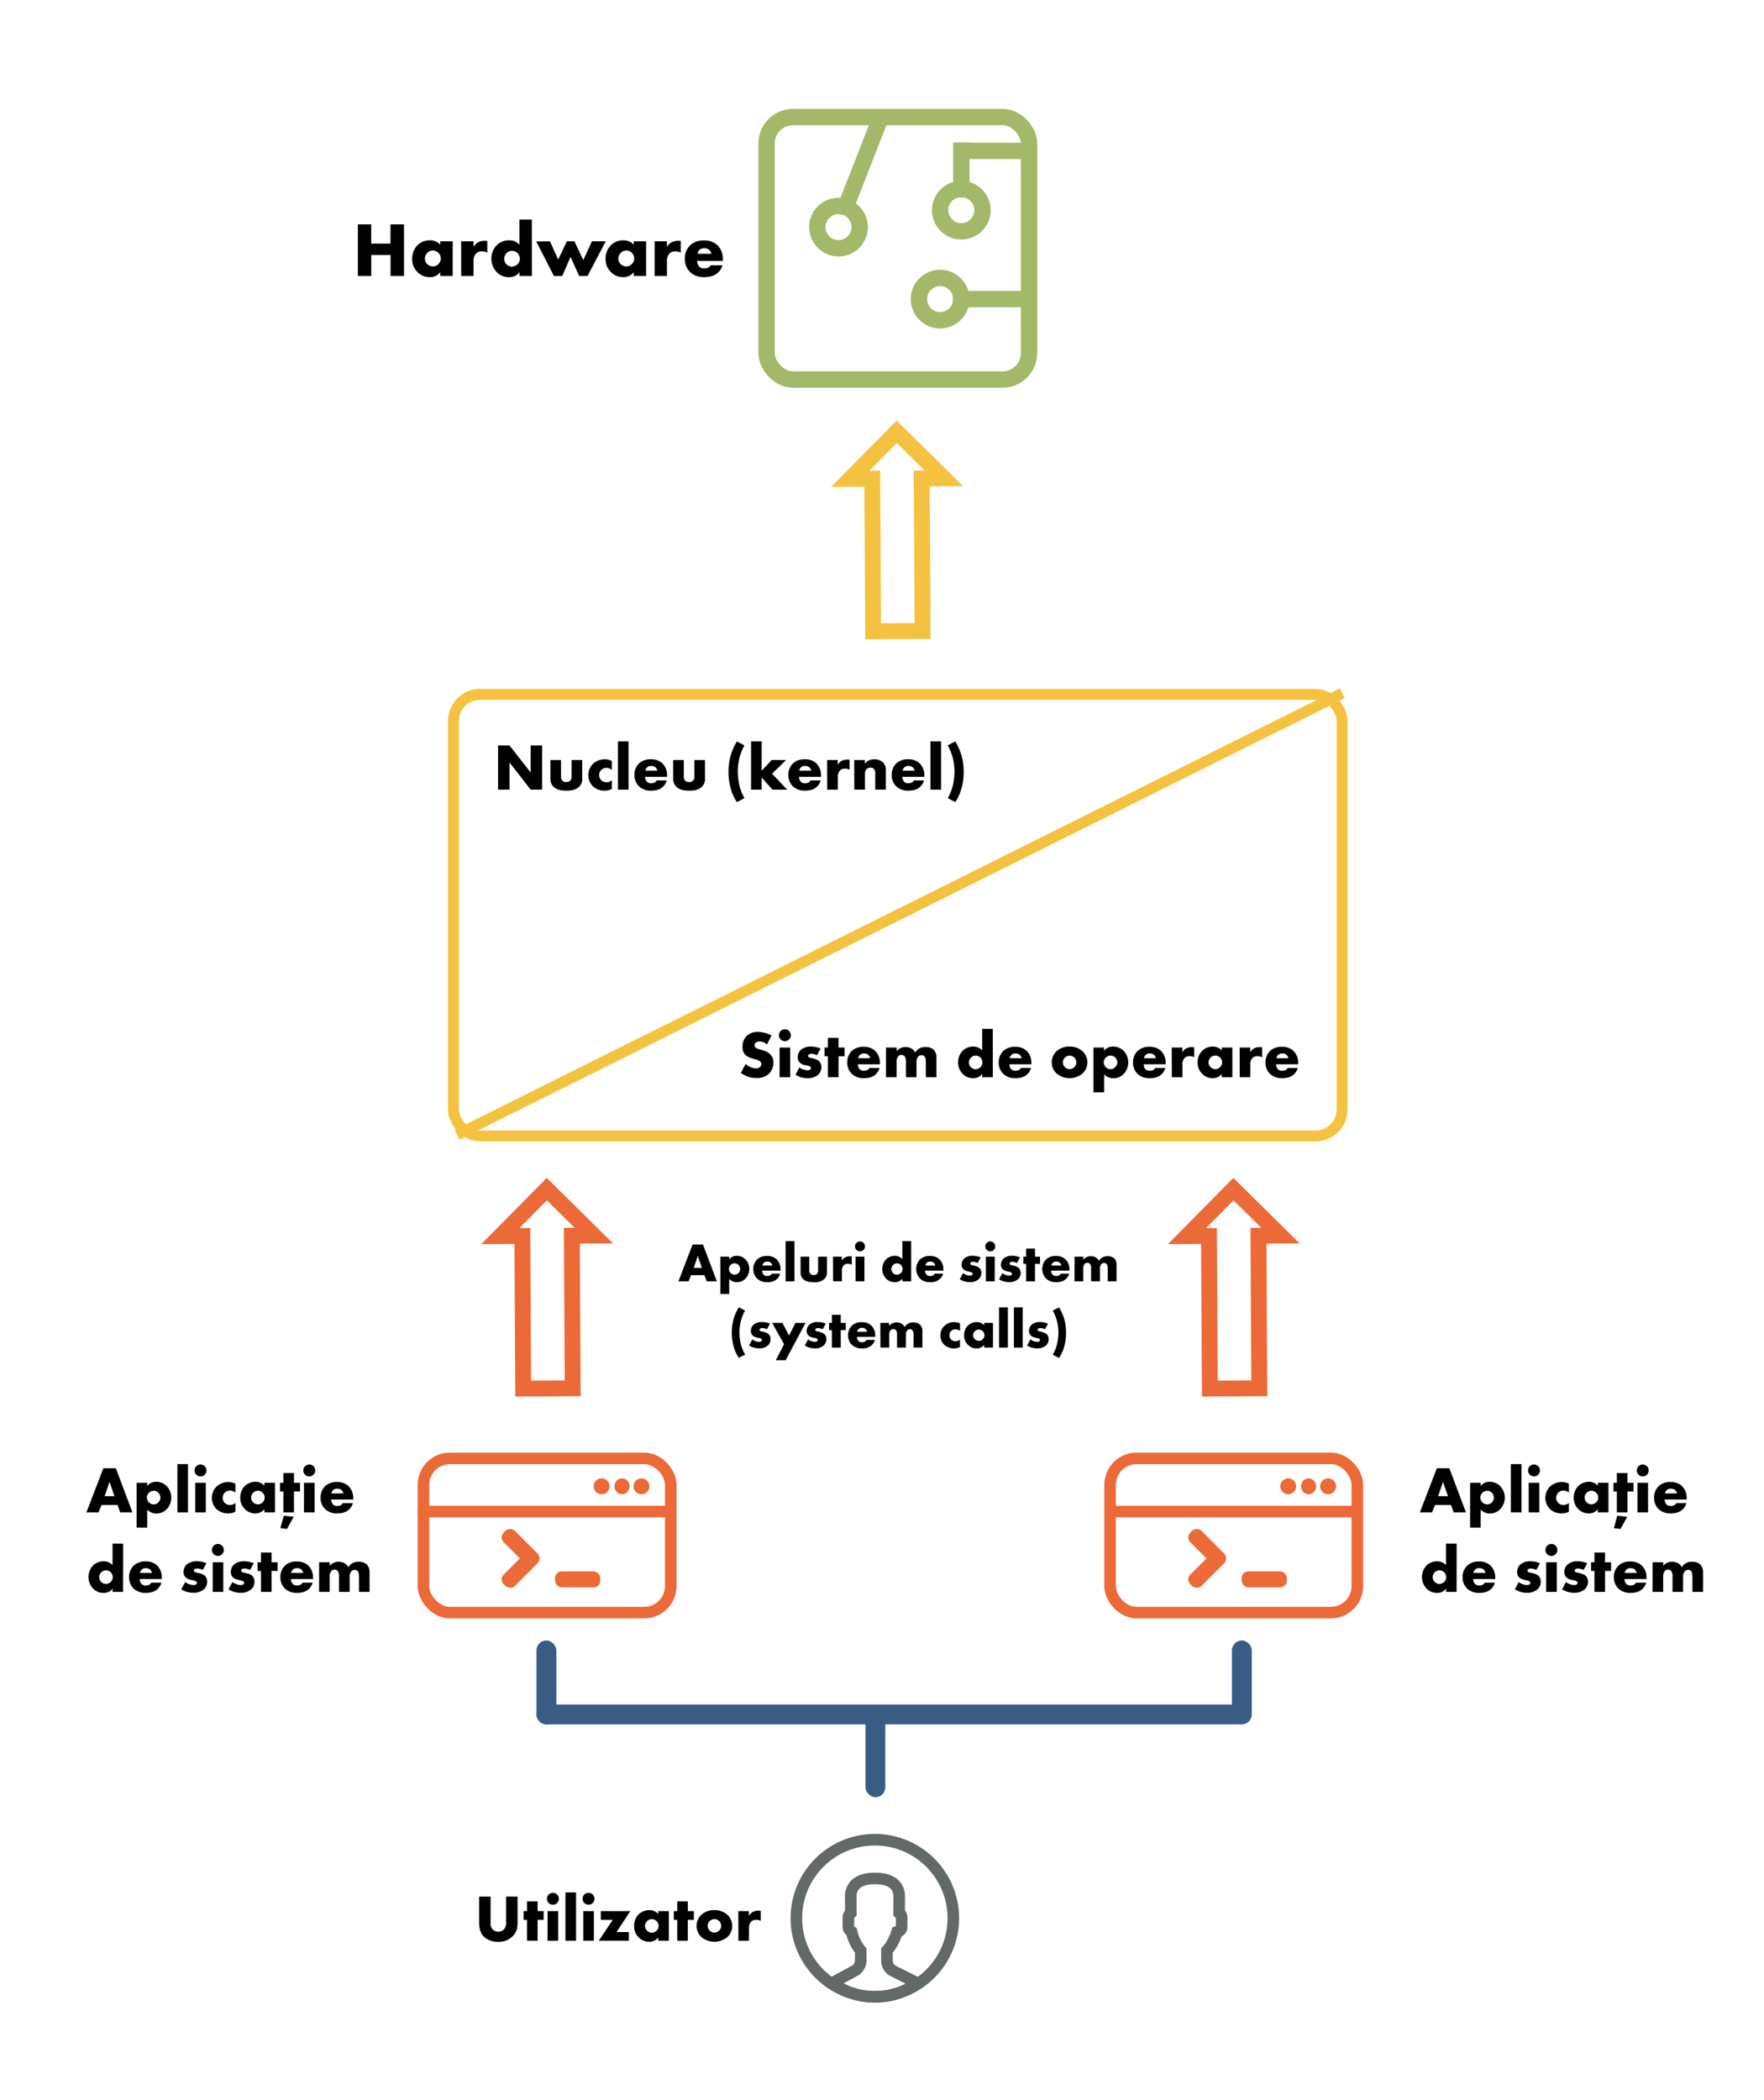 <svg id="Layer_1" data-name="Layer 1" xmlns="http://www.w3.org/2000/svg" viewBox="0 0 799 951"><title>Capitolul0</title><path d="M415.05,898.46c-.44.31-.89.62-1.34.91l-.62.41c-.59.36-1.19.71-1.81,1-.13.08-.27.14-.4.21a32.9,32.9,0,0,1-4.37,1.85l-.16,0c-.78.26-1.57.49-2.38.69h0c-.81.2-1.64.37-2.46.51h-.07c-.77.13-1.56.22-2.34.29l-.42,0q-1.17.09-2.34.09c-.79,0-1.59,0-2.37-.09l-.41,0c-.79-.07-1.58-.16-2.36-.29l-.11,0a31.11,31.11,0,0,1-4.86-1.21l-.15,0c-.79-.27-1.57-.56-2.33-.89h0c-.72-.31-1.43-.66-2.13-1l-.27-.14c-.64-.34-1.27-.71-1.88-1.1-.19-.11-.37-.23-.55-.35-.56-.37-1.13-.75-1.67-1.16l-.17-.13.12-.07,9.89-5.39a5.3,5.3,0,0,0,2.76-4.65v-4.5l-.29-.35a20.81,20.81,0,0,1-3.75-7.78l-.12-.49-.42-.28a2.08,2.08,0,0,1-1-1.74v-4.43a2,2,0,0,1,.69-1.53l.41-.37v-7.13a7.58,7.58,0,0,1,1.75-5.46c1.81-2.06,4.91-3.1,9.21-3.1s7.37,1,9.19,3.08a7.68,7.68,0,0,1,1.76,5.48v7.13l.41.37a2.06,2.06,0,0,1,.7,1.53v4.43a2.08,2.08,0,0,1-1.48,2l-.62.2-.2.61a23.31,23.31,0,0,1-3.12,6.3c-.33.46-.65.87-.92,1.18l-.31.36V888a5.26,5.26,0,0,0,2.92,4.73l10.59,5.3.2.1Z" style="fill:none;stroke:#636868;stroke-miterlimit:10;stroke-width:5.236px"/><rect x="191.81" y="660.53" width="112" height="69.85" rx="12" ry="12" style="fill:none;stroke:#eb6a38;stroke-miterlimit:10;stroke-width:5.236px"/><line x1="194.22" y1="684.62" x2="301.4" y2="684.62" style="fill:none;stroke:#eb6a38;stroke-miterlimit:10;stroke-width:5.236px"/><circle cx="272.5" cy="673.18" r="3.61" style="fill:#eb6a38"/><ellipse cx="281.73" cy="673.18" rx="3.42" ry="3.61" style="fill:#eb6a38"/><circle cx="290.56" cy="673.18" r="3.61" style="fill:#eb6a38"/><rect x="232.15" y="690.78" width="7.23" height="20.47" rx="3" ry="3" transform="translate(-426.64 372.03) rotate(-45)" style="fill:#eb6a38"/><rect x="225.53" y="707.04" width="20.47" height="7.23" rx="3" ry="3" transform="translate(-433.45 374.86) rotate(-45)" style="fill:#eb6a38"/><rect x="251.42" y="711.71" width="20.47" height="7.23" rx="3" ry="3" style="fill:#eb6a38"/><circle cx="396.26" cy="868.79" r="35.55" style="fill:none;stroke:#636868;stroke-miterlimit:10;stroke-width:5.236px"/><rect x="392" y="776" width="9" height="38" rx="4.5" ry="4.5" style="fill:#3a5c84"/><rect x="243" y="743" width="9" height="38" rx="4.5" ry="4.5" style="fill:#3a5c84"/><rect x="558" y="743" width="9" height="38" rx="4.5" ry="4.5" style="fill:#3a5c84"/><rect x="400" y="615" width="9" height="323" rx="4.5" ry="4.5" transform="translate(1181 372) rotate(90)" style="fill:#3a5c84"/><rect x="205.4" y="314.5" width="402.5" height="200" rx="12" ry="12" style="fill:none;stroke:#f4c240;stroke-miterlimit:10;stroke-width:4.925px"/><path d="M225.61,357.65v-20h5.19l9.57,12.24V337.64h5.19v20h-5.19l-9.57-12.24v12.24Z"/><path d="M254.11,344.24v7.5a2.57,2.57,0,0,0,.72,1.95,2.48,2.48,0,0,0,1.68.51,2.24,2.24,0,0,0,1.71-.57,2.49,2.49,0,0,0,.69-1.89v-7.5h4.8v8.37a4.6,4.6,0,0,1-1.29,3.6c-1.65,1.71-4,1.89-5.79,1.89-2,0-4.47-.21-6.06-1.92a4.82,4.82,0,0,1-1.26-3.57v-8.37Z"/><path d="M277.15,357.35a7.12,7.12,0,0,1-3.33.75,7.41,7.41,0,0,1-5.28-2,7,7,0,0,1-2.07-5,7.3,7.3,0,0,1,2.16-5.19,7.73,7.73,0,0,1,5.4-2,6.88,6.88,0,0,1,3.12.75v4a4.28,4.28,0,0,0-2.49-.87,3.15,3.15,0,0,0-2.34.93,3.26,3.26,0,0,0-.93,2.31,3.44,3.44,0,0,0,.84,2.25,3.26,3.26,0,0,0,2.46,1,3.63,3.63,0,0,0,2.46-.9Z"/><path d="M284.68,335.78v21.87h-4.8V335.78Z"/><path d="M302.17,351.83h-10a3.39,3.39,0,0,0,.84,2.25,2.7,2.7,0,0,0,2,.66,3.79,3.79,0,0,0,1.56-.36,2.23,2.23,0,0,0,.84-.9H302a6,6,0,0,1-1.62,2.76c-1,1-2.55,1.86-5.46,1.86a7.61,7.61,0,0,1-5.55-2,7,7,0,0,1-2-5.07,7.16,7.16,0,0,1,2-5.19,7.55,7.55,0,0,1,5.49-1.95,7.35,7.35,0,0,1,5.16,1.83,7.51,7.51,0,0,1,2.13,5.64Zm-4.41-2.76a3.22,3.22,0,0,0-.78-1.44,2.8,2.8,0,0,0-2-.72,2.58,2.58,0,0,0-1.95.72,2.74,2.74,0,0,0-.72,1.44Z"/><path d="M309.73,344.24v7.5a2.57,2.57,0,0,0,.72,1.95,2.48,2.48,0,0,0,1.68.51,2.24,2.24,0,0,0,1.71-.57,2.49,2.49,0,0,0,.69-1.89v-7.5h4.8v8.37a4.6,4.6,0,0,1-1.29,3.6c-1.65,1.71-4,1.89-5.79,1.89-2,0-4.47-.21-6.06-1.92a4.82,4.82,0,0,1-1.26-3.57v-8.37Z"/><path d="M333.79,363.29a19.8,19.8,0,0,1-2.94-6.72,25,25,0,0,1-.87-7,26.33,26.33,0,0,1,1.11-7.86,27.31,27.31,0,0,1,2.7-5.91l3.39,1.8A25.47,25.47,0,0,0,335,343a27.82,27.82,0,0,0-.84,6.39,31.72,31.72,0,0,0,.72,6.21,20.88,20.88,0,0,0,2.34,5.88Z"/><path d="M345,335.78v13.29l4.53-4.83h6.51l-6.33,6.18,6.84,7.23h-6.66L345,352.16v5.49h-4.8V335.78Z"/><path d="M371.89,351.83h-10a3.39,3.39,0,0,0,.84,2.25,2.7,2.7,0,0,0,2,.66,3.79,3.79,0,0,0,1.56-.36,2.23,2.23,0,0,0,.84-.9h4.59a6,6,0,0,1-1.62,2.76c-1,1-2.55,1.86-5.46,1.86a7.61,7.61,0,0,1-5.55-2,7,7,0,0,1-2-5.07,7.16,7.16,0,0,1,2-5.19,7.55,7.55,0,0,1,5.49-1.95,7.35,7.35,0,0,1,5.16,1.83,7.51,7.51,0,0,1,2.13,5.64Zm-4.41-2.76a3.22,3.22,0,0,0-.78-1.44,2.8,2.8,0,0,0-2-.72,2.58,2.58,0,0,0-2,.72,2.74,2.74,0,0,0-.72,1.44Z"/><path d="M374.65,344.24h4.8v2.19a4.33,4.33,0,0,1,1.89-1.86,5.24,5.24,0,0,1,2.49-.54l1,.06v4.53a4.23,4.23,0,0,0-2.07-.48,3.14,3.14,0,0,0-2.19.72,4,4,0,0,0-1.08,3.06v5.73h-4.8Z"/><path d="M386.92,344.24h4.8v1.68a5.06,5.06,0,0,1,4.26-2,5.42,5.42,0,0,1,4,1.44,4.62,4.62,0,0,1,1.26,3.75v8.52h-4.8v-6.78a3.85,3.85,0,0,0-.6-2.61,2,2,0,0,0-1.53-.57,2.63,2.63,0,0,0-1.77.63,3.08,3.08,0,0,0-.78,2.13v7.2h-4.8Z"/><path d="M418.69,351.83h-10a3.39,3.39,0,0,0,.84,2.25,2.7,2.7,0,0,0,2,.66,3.79,3.79,0,0,0,1.56-.36,2.23,2.23,0,0,0,.84-.9h4.59a6,6,0,0,1-1.62,2.76c-1,1-2.55,1.86-5.46,1.86a7.61,7.61,0,0,1-5.55-2,7,7,0,0,1-2-5.07,7.16,7.16,0,0,1,2-5.19,7.55,7.55,0,0,1,5.49-1.95,7.35,7.35,0,0,1,5.16,1.83,7.51,7.51,0,0,1,2.13,5.64Zm-4.41-2.76a3.22,3.22,0,0,0-.78-1.44,2.8,2.8,0,0,0-2-.72,2.58,2.58,0,0,0-1.95.72,2.74,2.74,0,0,0-.72,1.44Z"/><path d="M426.25,335.78v21.87h-4.8V335.78Z"/><path d="M429.28,361.49a20.88,20.88,0,0,0,2.34-5.88,31.72,31.72,0,0,0,.72-6.21,27.82,27.82,0,0,0-.84-6.39,25.47,25.47,0,0,0-2.22-5.43l3.39-1.8a27.31,27.31,0,0,1,2.7,5.91,27,27,0,0,1,1.11,7.89,24.9,24.9,0,0,1-.87,7,19.8,19.8,0,0,1-2.94,6.72Z"/><polygon points="417.89 285.79 417.5 216.68 427.47 216.62 406.18 195.57 385.13 216.86 395.09 216.8 395.48 285.92 417.89 285.79" style="fill:none;stroke:#f4c240;stroke-miterlimit:10;stroke-width:7.185px"/><polygon points="259.4 628.79 259.02 559.68 268.98 559.62 247.69 538.57 226.64 559.86 236.6 559.8 236.99 628.92 259.4 628.79" style="fill:none;stroke:#eb6a38;stroke-miterlimit:10;stroke-width:7.185px"/><path d="M168.12,110.32h8.75v-8.71H183V125h-6.09V115.5h-8.75V125h-6.06V101.61h6.06Z"/><path d="M199.44,109.31h5.61V125h-5.61v-1.71a5.84,5.84,0,0,1-4.86,2.24,7.49,7.49,0,0,1-5.64-2.49,7.9,7.9,0,0,1-2.24-5.74,8.64,8.64,0,0,1,2.42-6.26,8,8,0,0,1,5.63-2.21,6.2,6.2,0,0,1,4.69,2Zm-5.88,5.25a3.51,3.51,0,0,0,0,5.11,3.91,3.91,0,0,0,2.52,1,3.6,3.6,0,0,0,2.52-1.09,3.4,3.4,0,0,0,1.05-2.52,3.45,3.45,0,0,0-1.09-2.55,3.54,3.54,0,0,0-5,0Z"/><path d="M208.89,109.31h5.6v2.55a5.06,5.06,0,0,1,2.21-2.17,6.15,6.15,0,0,1,2.9-.63c.14,0,.39,0,1.12.07v5.29a4.93,4.93,0,0,0-2.41-.56,3.66,3.66,0,0,0-2.56.84,4.72,4.72,0,0,0-1.26,3.57V125h-5.6Z"/><path d="M240.92,125h-5.6v-1.71a5.75,5.75,0,0,1-4.73,2.24,7.5,7.5,0,0,1-5.49-2.17,8.89,8.89,0,0,1,0-12.43,8,8,0,0,1,5.53-2.1,6.22,6.22,0,0,1,4.66,2V99.44h5.6Zm-6.62-5.18a3.71,3.71,0,0,0,1.19-2.66,4.12,4.12,0,0,0-1.05-2.52,3.59,3.59,0,0,0-5,0,3.84,3.84,0,0,0-1.08,2.66,3.57,3.57,0,0,0,1.08,2.45,3.48,3.48,0,0,0,2.49,1A3.78,3.78,0,0,0,234.3,119.77Z"/><path d="M249.11,109.31l3.71,8.26,3.95-8.26h3.43l4,8.5,3.92-8.5h6.23L266.12,125h-3.78l-3.92-8.61L254.67,125h-3.78l-8-15.64Z"/><path d="M287.05,109.31h5.6V125h-5.6v-1.71a5.87,5.87,0,0,1-4.87,2.24,7.47,7.47,0,0,1-5.63-2.49,7.86,7.86,0,0,1-2.24-5.74,8.64,8.64,0,0,1,2.41-6.26,8.07,8.07,0,0,1,5.64-2.21,6.22,6.22,0,0,1,4.69,2Zm-5.88,5.25a3.52,3.52,0,0,0,0,5.11,4,4,0,0,0,2.52,1,3.6,3.6,0,0,0,2.52-1.09,3.4,3.4,0,0,0,1.05-2.52,3.47,3.47,0,0,0-1.08-2.55,3.54,3.54,0,0,0-5,0Z"/><path d="M296.5,109.31h5.6v2.55a5,5,0,0,1,2.2-2.17,6.19,6.19,0,0,1,2.91-.63c.14,0,.38,0,1.12.07v5.29a5,5,0,0,0-2.42-.56,3.63,3.63,0,0,0-2.55.84,4.72,4.72,0,0,0-1.26,3.57V125h-5.6Z"/><path d="M327.41,118.16H315.75a4,4,0,0,0,1,2.63,3.15,3.15,0,0,0,2.31.77,4.51,4.51,0,0,0,1.82-.42,2.64,2.64,0,0,0,1-1h5.36a7.09,7.09,0,0,1-1.9,3.22c-1.15,1.12-3,2.17-6.37,2.17a8.88,8.88,0,0,1-6.47-2.38,8.19,8.19,0,0,1-2.31-5.92,8.36,8.36,0,0,1,2.34-6.05,8.83,8.83,0,0,1,6.41-2.28,8.58,8.58,0,0,1,6,2.14,8.79,8.79,0,0,1,2.49,6.58Zm-5.15-3.22a3.78,3.78,0,0,0-.91-1.68,3.29,3.29,0,0,0-2.31-.84,3,3,0,0,0-2.28.84,3.27,3.27,0,0,0-.84,1.68Z"/><rect x="347.21" y="53.01" width="118.89" height="118.89" rx="12" ry="12" style="fill:none;stroke:#a2b969;stroke-miterlimit:10;stroke-width:7.411px"/><line x1="398.98" y1="53.01" x2="381.73" y2="97.12" style="fill:none;stroke:#a2b969;stroke-miterlimit:10;stroke-width:7.411px"/><circle cx="379.81" cy="102.87" r="9.59" style="fill:none;stroke:#a2b969;stroke-miterlimit:10;stroke-width:7.411px"/><circle cx="435.42" cy="95.2" r="9.59" style="fill:none;stroke:#a2b969;stroke-miterlimit:10;stroke-width:7.411px"/><circle cx="425.83" cy="135.47" r="9.59" style="fill:none;stroke:#a2b969;stroke-miterlimit:10;stroke-width:7.411px"/><line x1="466.1" y1="135.47" x2="431.58" y2="135.47" style="fill:none;stroke:#a2b969;stroke-miterlimit:10;stroke-width:7.411px"/><line x1="464.18" y1="68.35" x2="435.42" y2="68.35" style="fill:none;stroke:#a2b969;stroke-miterlimit:10;stroke-width:7.411px"/><line x1="435.42" y1="89.45" x2="435.42" y2="64.52" style="fill:none;stroke:#a2b969;stroke-miterlimit:10;stroke-width:7.411px"/><line x1="207" y1="514" x2="608" y2="314" style="fill:none;stroke:#f4c240;stroke-miterlimit:10;stroke-width:4.925px"/><path d="M319.08,577.54H313l-1.12,2.8h-4.58l6.4-16.67h4.72l6.28,16.67H320.1Zm-1.15-3.3-1.88-5.39-1.82,5.39Z"/><path d="M330.28,586.07h-4v-16.9h4v1.22a4.18,4.18,0,0,1,3.42-1.6,5.56,5.56,0,0,1,4,1.63,6.35,6.35,0,0,1-.1,8.75,5.39,5.39,0,0,1-3.83,1.55,4.75,4.75,0,0,1-3.47-1.45Zm.65-13.13a2.73,2.73,0,0,0-.77,1.85,2.69,2.69,0,0,0,.77,1.78,2.56,2.56,0,0,0,1.8.75,2.42,2.42,0,0,0,1.77-.75,2.64,2.64,0,0,0,.78-1.78,2.74,2.74,0,0,0-.78-1.85,2.42,2.42,0,0,0-1.77-.75A2.56,2.56,0,0,0,330.93,572.94Z"/><path d="M353.53,575.49h-8.32a2.82,2.82,0,0,0,.7,1.88,2.24,2.24,0,0,0,1.64.55,3.21,3.21,0,0,0,1.3-.3,1.83,1.83,0,0,0,.7-.75h3.83a5.14,5.14,0,0,1-1.35,2.3,6.09,6.09,0,0,1-4.55,1.55,6.33,6.33,0,0,1-4.62-1.7,5.85,5.85,0,0,1-1.65-4.23,6,6,0,0,1,1.67-4.32,6.31,6.31,0,0,1,4.58-1.62,6.1,6.1,0,0,1,4.29,1.52,6.24,6.24,0,0,1,1.78,4.7Zm-3.68-2.3a2.71,2.71,0,0,0-.65-1.2,2.33,2.33,0,0,0-1.65-.6,2.17,2.17,0,0,0-1.62.6,2.36,2.36,0,0,0-.6,1.2Z"/><path d="M359.83,562.12v18.22h-4V562.12Z"/><path d="M366.55,569.17v6.25a2.15,2.15,0,0,0,.6,1.62,2.08,2.08,0,0,0,1.4.43A1.87,1.87,0,0,0,370,577a2.06,2.06,0,0,0,.57-1.57v-6.25h4v7a3.82,3.82,0,0,1-1.07,3,6.38,6.38,0,0,1-4.83,1.58c-1.67,0-3.72-.18-5-1.6a4,4,0,0,1-1.05-3v-7Z"/><path d="M377.31,569.17h4V571a3.67,3.67,0,0,1,1.58-1.55A4.4,4.4,0,0,1,385,569l.8,0v3.78a3.52,3.52,0,0,0-1.72-.4,2.61,2.61,0,0,0-1.83.6,3.37,3.37,0,0,0-.9,2.55v4.77h-4Z"/><path d="M389.53,562.27a2.25,2.25,0,1,1-2.25,2.25A2.24,2.24,0,0,1,389.53,562.27Zm2,6.9v11.17h-4V569.17Z"/><path d="M412.73,580.34h-4v-1.22a4.11,4.11,0,0,1-3.38,1.6,5.36,5.36,0,0,1-3.92-1.55,6.35,6.35,0,0,1,0-8.88,5.77,5.77,0,0,1,3.95-1.5,4.45,4.45,0,0,1,3.33,1.45v-8.12h4Zm-4.73-3.7a2.64,2.64,0,0,0,.85-1.9,3,3,0,0,0-.75-1.8,2.56,2.56,0,0,0-3.6,0,2.74,2.74,0,0,0-.77,1.9,2.56,2.56,0,0,0,.77,1.75,2.48,2.48,0,0,0,1.78.75A2.68,2.68,0,0,0,408,576.64Z"/><path d="M427.33,575.49H419a2.87,2.87,0,0,0,.7,1.88,2.25,2.25,0,0,0,1.65.55,3.24,3.24,0,0,0,1.3-.3,1.83,1.83,0,0,0,.7-.75h3.83a5.14,5.14,0,0,1-1.35,2.3,6.09,6.09,0,0,1-4.55,1.55,6.37,6.37,0,0,1-4.63-1.7,6.32,6.32,0,0,1,0-8.55,6.27,6.27,0,0,1,4.57-1.62,6.11,6.11,0,0,1,4.3,1.52,6.24,6.24,0,0,1,1.78,4.7Zm-3.68-2.3A2.71,2.71,0,0,0,423,572a2.35,2.35,0,0,0-1.65-.6,2.16,2.16,0,0,0-1.62.6,2.21,2.21,0,0,0-.6,1.2Z"/><path d="M436.18,576.64a5.8,5.8,0,0,0,1.6.83,5.33,5.33,0,0,0,1.55.27,1.65,1.65,0,0,0,1-.3.61.61,0,0,0,.2-.52.57.57,0,0,0-.2-.5,2.43,2.43,0,0,0-1.05-.4l-1.05-.25a3.64,3.64,0,0,1-1.95-1,2.71,2.71,0,0,1-.72-1.92,4,4,0,0,1,1.05-2.73,5.67,5.67,0,0,1,4-1.35,9.27,9.27,0,0,1,3.57.73l-1.35,2.55a5.51,5.51,0,0,0-2.1-.55,1.67,1.67,0,0,0-.92.22.6.6,0,0,0-.35.55.65.65,0,0,0,.47.63c.38.15.7.15,1.33.32l.72.2a4.57,4.57,0,0,1,1.65.88,3.15,3.15,0,0,1,.85,2.22,3.75,3.75,0,0,1-1.12,2.78,5.81,5.81,0,0,1-4.13,1.4,8.3,8.3,0,0,1-4.5-1.3Z"/><path d="M448.55,562.27a2.25,2.25,0,1,1-2.25,2.25A2.24,2.24,0,0,1,448.55,562.27Zm2,6.9v11.17h-4V569.17Z"/><path d="M454,576.64a6,6,0,0,0,1.6.83,5.38,5.38,0,0,0,1.55.27,1.68,1.68,0,0,0,1-.3.64.64,0,0,0,.2-.52.6.6,0,0,0-.2-.5,2.43,2.43,0,0,0-1.05-.4l-1.05-.25a3.64,3.64,0,0,1-1.95-1,2.67,2.67,0,0,1-.73-1.92,4,4,0,0,1,1.05-2.73,5.67,5.67,0,0,1,4-1.35,9.22,9.22,0,0,1,3.57.73l-1.35,2.55a5.46,5.46,0,0,0-2.09-.55,1.71,1.71,0,0,0-.93.22.61.61,0,0,0-.35.55.66.66,0,0,0,.48.63c.37.15.7.15,1.32.32l.73.2a4.6,4.6,0,0,1,1.64.88,3.16,3.16,0,0,1,.86,2.22,3.76,3.76,0,0,1-1.13,2.78,5.81,5.81,0,0,1-4.12,1.4,8.28,8.28,0,0,1-4.5-1.3Z"/><path d="M468.8,572.44v7.9h-4v-7.9h-1.27v-3.27h1.27V565.5h4v3.67h2.28v3.27Z"/><path d="M484.42,575.49H476.1a2.87,2.87,0,0,0,.7,1.88,2.25,2.25,0,0,0,1.65.55,3.24,3.24,0,0,0,1.3-.3,1.9,1.9,0,0,0,.7-.75h3.82a5,5,0,0,1-1.35,2.3,6.06,6.06,0,0,1-4.55,1.55,6.36,6.36,0,0,1-4.62-1.7,6.32,6.32,0,0,1,0-8.55,6.27,6.27,0,0,1,4.57-1.62,6.12,6.12,0,0,1,4.3,1.52,6.27,6.27,0,0,1,1.77,4.7Zm-3.67-2.3a2.71,2.71,0,0,0-.65-1.2,2.36,2.36,0,0,0-1.65-.6,2.14,2.14,0,0,0-1.62.6,2.29,2.29,0,0,0-.61,1.2Z"/><path d="M486.73,569.17h4v1.35a4.29,4.29,0,0,1,3.35-1.55,4.61,4.61,0,0,1,2.15.5,3.46,3.46,0,0,1,1.55,1.6,3.9,3.9,0,0,1,1.53-1.55,4.51,4.51,0,0,1,2.32-.55,4.47,4.47,0,0,1,3.1,1,4.12,4.12,0,0,1,1,3.08v7.27h-4v-5.52c0-1.18-.12-2-.57-2.4a1.48,1.48,0,0,0-1.05-.38,1.65,1.65,0,0,0-1.18.45,2.88,2.88,0,0,0-.72,2.13v5.72h-4v-5.52a3.56,3.56,0,0,0-.53-2.4,1.53,1.53,0,0,0-1.2-.45,1.4,1.4,0,0,0-1.1.4,3.3,3.3,0,0,0-.7,2.45v5.52h-4Z"/><path d="M334.64,615a16.69,16.69,0,0,1-2.45-5.6,20.77,20.77,0,0,1-.72-5.85,22.09,22.09,0,0,1,.92-6.54,22.93,22.93,0,0,1,2.25-4.93l2.83,1.5a21,21,0,0,0-1.85,4.53,23.14,23.14,0,0,0-.7,5.32,26,26,0,0,0,.6,5.17,17.2,17.2,0,0,0,2,4.9Z"/><path d="M340.74,606.64a6,6,0,0,0,1.6.83,5.38,5.38,0,0,0,1.55.27,1.68,1.68,0,0,0,1-.3.64.64,0,0,0,.2-.52.6.6,0,0,0-.2-.5,2.43,2.43,0,0,0-1.05-.4l-1.05-.25a3.64,3.64,0,0,1-1.95-1,2.67,2.67,0,0,1-.73-1.92,4,4,0,0,1,1.05-2.73,5.67,5.67,0,0,1,4-1.35,9.33,9.33,0,0,1,3.58.73l-1.35,2.55a5.56,5.56,0,0,0-2.1-.55,1.71,1.71,0,0,0-.93.22.61.61,0,0,0-.35.55.66.66,0,0,0,.48.63c.37.15.7.15,1.32.32l.73.2a4.74,4.74,0,0,1,1.65.88,3.15,3.15,0,0,1,.85,2.22,3.76,3.76,0,0,1-1.13,2.78,5.81,5.81,0,0,1-4.12,1.4,8.28,8.28,0,0,1-4.5-1.3Z"/><path d="M355.14,608.82l-5.4-9.65h4.65l3,5.72,2.9-5.72h4.57l-9,16.9h-4.48Z"/><path d="M366,606.64a5.8,5.8,0,0,0,1.6.83,5.33,5.33,0,0,0,1.55.27,1.65,1.65,0,0,0,1-.3.61.61,0,0,0,.2-.52.57.57,0,0,0-.2-.5,2.43,2.43,0,0,0-1.05-.4l-1.05-.25a3.64,3.64,0,0,1-1.95-1,2.71,2.71,0,0,1-.72-1.92,4,4,0,0,1,1.05-2.73,5.67,5.67,0,0,1,4-1.35,9.27,9.27,0,0,1,3.57.73l-1.35,2.55a5.51,5.51,0,0,0-2.1-.55,1.67,1.67,0,0,0-.92.22.6.6,0,0,0-.35.55.65.65,0,0,0,.47.63c.38.15.7.15,1.33.32l.72.2a4.57,4.57,0,0,1,1.65.88,3.15,3.15,0,0,1,.85,2.22,3.75,3.75,0,0,1-1.12,2.78,5.81,5.81,0,0,1-4.13,1.4,8.3,8.3,0,0,1-4.5-1.3Z"/><path d="M380.82,602.44v7.9h-4v-7.9h-1.28v-3.27h1.28V595.5h4v3.67h2.27v3.27Z"/><path d="M396.44,605.49h-8.32a2.82,2.82,0,0,0,.7,1.88,2.24,2.24,0,0,0,1.64.55,3.21,3.21,0,0,0,1.3-.3,1.83,1.83,0,0,0,.7-.75h3.83a5.14,5.14,0,0,1-1.35,2.3,6.09,6.09,0,0,1-4.55,1.55,6.35,6.35,0,0,1-4.62-1.7,5.85,5.85,0,0,1-1.65-4.23,6,6,0,0,1,1.67-4.32,6.31,6.31,0,0,1,4.58-1.62,6.09,6.09,0,0,1,4.29,1.52,6.24,6.24,0,0,1,1.78,4.7Zm-3.68-2.3a2.71,2.71,0,0,0-.65-1.2,2.33,2.33,0,0,0-1.65-.6,2.17,2.17,0,0,0-1.62.6,2.36,2.36,0,0,0-.6,1.2Z"/><path d="M398.74,599.17h4v1.35a4.29,4.29,0,0,1,3.35-1.55,4.61,4.61,0,0,1,2.15.5,3.57,3.57,0,0,1,1.55,1.6,3.89,3.89,0,0,1,1.52-1.55,4.55,4.55,0,0,1,2.33-.55,4.5,4.5,0,0,1,3.1,1,4.12,4.12,0,0,1,1.05,3.08v7.27h-4v-5.52a3.3,3.3,0,0,0-.58-2.4,1.44,1.44,0,0,0-1-.38,1.63,1.63,0,0,0-1.17.45,2.85,2.85,0,0,0-.73,2.13v5.72h-4v-5.52a3.56,3.56,0,0,0-.52-2.4,1.53,1.53,0,0,0-1.2-.45,1.38,1.38,0,0,0-1.1.4,3.3,3.3,0,0,0-.7,2.45v5.52h-4Z"/><path d="M434.84,610.09a5.9,5.9,0,0,1-2.78.63,6.2,6.2,0,0,1-4.4-1.7,5.86,5.86,0,0,1-1.72-4.18,6.05,6.05,0,0,1,1.8-4.32,6.45,6.45,0,0,1,4.5-1.7,5.85,5.85,0,0,1,2.6.62v3.35a3.63,3.63,0,0,0-2.08-.72,2.62,2.62,0,0,0-1.95.77,2.73,2.73,0,0,0-.77,1.93,2.83,2.83,0,0,0,.7,1.87,2.7,2.7,0,0,0,2.05.85,3,3,0,0,0,2-.75Z"/><path d="M445.76,599.17h4v11.17h-4v-1.22a4.17,4.17,0,0,1-3.47,1.6,5.35,5.35,0,0,1-4-1.78,5.65,5.65,0,0,1-1.6-4.1,6.17,6.17,0,0,1,1.73-4.47,5.74,5.74,0,0,1,4-1.58,4.43,4.43,0,0,1,3.35,1.45Zm-4.2,3.75a2.5,2.5,0,0,0,0,3.65,2.79,2.79,0,0,0,1.8.75,2.57,2.57,0,0,0,1.8-.78,2.43,2.43,0,0,0,.75-1.8,2.46,2.46,0,0,0-.78-1.82,2.52,2.52,0,0,0-3.55,0Z"/><path d="M456.51,592.12v18.22h-4V592.12Z"/><path d="M463.24,592.12v18.22h-4V592.12Z"/><path d="M466.69,606.64a5.8,5.8,0,0,0,1.6.83,5.33,5.33,0,0,0,1.55.27,1.65,1.65,0,0,0,1-.3.61.61,0,0,0,.2-.52.57.57,0,0,0-.2-.5,2.43,2.43,0,0,0-1.05-.4l-1.05-.25a3.64,3.64,0,0,1-1.95-1,2.71,2.71,0,0,1-.72-1.92,4,4,0,0,1,1.05-2.73,5.67,5.67,0,0,1,4-1.35,9.27,9.27,0,0,1,3.57.73l-1.35,2.55a5.51,5.51,0,0,0-2.1-.55,1.67,1.67,0,0,0-.92.22.6.6,0,0,0-.35.55.65.65,0,0,0,.47.63c.38.15.7.15,1.33.32l.72.2a4.57,4.57,0,0,1,1.65.88,3.15,3.15,0,0,1,.85,2.22,3.75,3.75,0,0,1-1.12,2.78,5.81,5.81,0,0,1-4.13,1.4,8.3,8.3,0,0,1-4.5-1.3Z"/><path d="M476.86,613.54a17.2,17.2,0,0,0,1.95-4.9,26,26,0,0,0,.6-5.17,23.14,23.14,0,0,0-.7-5.32,21,21,0,0,0-1.85-4.53l2.83-1.5a22.93,22.93,0,0,1,2.25,4.93,22.39,22.39,0,0,1,.92,6.57,20.7,20.7,0,0,1-.72,5.82,16.69,16.69,0,0,1-2.45,5.6Z"/><path d="M53.23,681.63H46L44.63,685h-5.5l7.68-20h5.67L60,685H54.46Zm-1.38-4-2.25-6.48-2.19,6.48Z"/><path d="M66.67,691.86H61.88V671.58h4.79v1.47a5,5,0,0,1,4.11-1.92,6.67,6.67,0,0,1,4.77,2,7.61,7.61,0,0,1-.12,10.5,6.44,6.44,0,0,1-4.59,1.86,5.71,5.71,0,0,1-4.17-1.74Zm.78-15.75a3.27,3.27,0,0,0-.93,2.22,3.24,3.24,0,0,0,.93,2.13,3.07,3.07,0,0,0,2.16.9,2.9,2.9,0,0,0,2.13-.9,3.17,3.17,0,0,0,.93-2.13,3.27,3.27,0,0,0-.93-2.22,2.9,2.9,0,0,0-2.13-.9A3.07,3.07,0,0,0,67.45,676.11Z"/><path d="M85.15,663.12V685h-4.8V663.12Z"/><path d="M90.82,663.3a2.7,2.7,0,1,1-2.7,2.7A2.69,2.69,0,0,1,90.82,663.3Zm2.4,8.28V685h-4.8V671.58Z"/><path d="M106.63,684.69a7.12,7.12,0,0,1-3.33.75,7.41,7.41,0,0,1-5.28-2,7,7,0,0,1-2.06-5,7.29,7.29,0,0,1,2.15-5.19,7.75,7.75,0,0,1,5.4-2,6.88,6.88,0,0,1,3.12.75v4a4.28,4.28,0,0,0-2.49-.87,3.15,3.15,0,0,0-2.34.93,3.26,3.26,0,0,0-.93,2.31,3.44,3.44,0,0,0,.84,2.25,3.26,3.26,0,0,0,2.46,1,3.63,3.63,0,0,0,2.46-.9Z"/><path d="M119.74,671.58h4.8V685h-4.8v-1.47a5,5,0,0,1-4.17,1.92,6.42,6.42,0,0,1-4.83-2.13,6.76,6.76,0,0,1-1.92-4.92,7.42,7.42,0,0,1,2.07-5.37,6.9,6.9,0,0,1,4.83-1.89,5.31,5.31,0,0,1,4,1.74Zm-5,4.5a3.14,3.14,0,0,0-1,2.19,3.09,3.09,0,0,0,.93,2.19,3.37,3.37,0,0,0,2.16.9,3.08,3.08,0,0,0,2.16-.93,2.91,2.91,0,0,0,.9-2.16,3,3,0,0,0-.93-2.19,3,3,0,0,0-4.26,0Z"/><path d="M133.15,675.51V685h-4.8v-9.48h-1.53v-3.93h1.53v-4.41h4.8v4.41h2.73v3.93Zm-4.62,11,4.5.48L130,692.49l-3-.36Z"/><path d="M140.08,663.3a2.7,2.7,0,1,1-2.7,2.7A2.69,2.69,0,0,1,140.08,663.3Zm2.4,8.28V685h-4.8V671.58Z"/><path d="M160,679.17H150a3.39,3.39,0,0,0,.84,2.25,2.7,2.7,0,0,0,2,.66,3.79,3.79,0,0,0,1.56-.36,2.23,2.23,0,0,0,.84-.9h4.59a6,6,0,0,1-1.62,2.76c-1,1-2.55,1.86-5.46,1.86a7.61,7.61,0,0,1-5.55-2,7,7,0,0,1-2-5.07,7.16,7.16,0,0,1,2-5.19,7.55,7.55,0,0,1,5.49-1.95,7.35,7.35,0,0,1,5.16,1.83,7.51,7.51,0,0,1,2.13,5.64Zm-4.41-2.76a3.22,3.22,0,0,0-.78-1.44,2.8,2.8,0,0,0-2-.72,2.58,2.58,0,0,0-2,.72,2.74,2.74,0,0,0-.72,1.44Z"/><path d="M55.75,721H51v-1.47a4.92,4.92,0,0,1-4.05,1.92,6.44,6.44,0,0,1-4.71-1.86,7.63,7.63,0,0,1,0-10.65,6.86,6.86,0,0,1,4.74-1.8,5.31,5.31,0,0,1,4,1.74v-9.75h4.8Zm-5.67-4.44a3.22,3.22,0,0,0,1-2.28,3.51,3.51,0,0,0-.9-2.16,3.08,3.08,0,0,0-4.32,0,3.29,3.29,0,0,0-.93,2.28,3,3,0,0,0,.93,2.1,3,3,0,0,0,2.13.9A3.28,3.28,0,0,0,50.08,716.55Z"/><path d="M73.27,715.17h-10a3.39,3.39,0,0,0,.84,2.25,2.7,2.7,0,0,0,2,.66,3.79,3.79,0,0,0,1.56-.36,2.23,2.23,0,0,0,.84-.9h4.59a6,6,0,0,1-1.62,2.76c-1,1-2.55,1.86-5.46,1.86a7.61,7.61,0,0,1-5.55-2,7,7,0,0,1-2-5.07,7.16,7.16,0,0,1,2-5.19A7.55,7.55,0,0,1,66,707.19,7.35,7.35,0,0,1,71.14,709a7.51,7.51,0,0,1,2.13,5.64Zm-4.41-2.76a3.22,3.22,0,0,0-.78-1.44,2.8,2.8,0,0,0-2-.72,2.58,2.58,0,0,0-1.95.72,2.74,2.74,0,0,0-.72,1.44Z"/><path d="M83.89,716.55a6.87,6.87,0,0,0,1.92,1,6.25,6.25,0,0,0,1.86.33,2,2,0,0,0,1.23-.36.77.77,0,0,0,.24-.63.71.71,0,0,0-.24-.6,3,3,0,0,0-1.26-.48l-1.26-.3A4.31,4.31,0,0,1,84,714.33a3.24,3.24,0,0,1-.87-2.31,4.79,4.79,0,0,1,1.26-3.27,6.77,6.77,0,0,1,4.8-1.62,11.07,11.07,0,0,1,4.29.87l-1.62,3.06a6.64,6.64,0,0,0-2.52-.66,2,2,0,0,0-1.11.27.72.72,0,0,0-.42.66.78.78,0,0,0,.57.75c.45.18.84.18,1.59.39l.87.24a5.67,5.67,0,0,1,2,1,3.79,3.79,0,0,1,1,2.67,4.48,4.48,0,0,1-1.35,3.33,7,7,0,0,1-5,1.68,9.89,9.89,0,0,1-5.4-1.56Z"/><path d="M98.74,699.3A2.7,2.7,0,1,1,96,702,2.69,2.69,0,0,1,98.74,699.3Zm2.4,8.28V721h-4.8V707.58Z"/><path d="M105.28,716.55a6.87,6.87,0,0,0,1.92,1,6.25,6.25,0,0,0,1.86.33,2,2,0,0,0,1.23-.36.77.77,0,0,0,.24-.63.71.71,0,0,0-.24-.6,3,3,0,0,0-1.26-.48l-1.26-.3a4.31,4.31,0,0,1-2.34-1.17,3.24,3.24,0,0,1-.87-2.31,4.79,4.79,0,0,1,1.26-3.27,6.77,6.77,0,0,1,4.8-1.62,11.07,11.07,0,0,1,4.29.87l-1.62,3.06a6.64,6.64,0,0,0-2.52-.66,2,2,0,0,0-1.11.27.72.72,0,0,0-.42.66.78.78,0,0,0,.57.75c.45.18.84.18,1.59.39l.87.24a5.67,5.67,0,0,1,2,1,3.79,3.79,0,0,1,1,2.67,4.48,4.48,0,0,1-1.35,3.33,7,7,0,0,1-5,1.68,9.89,9.89,0,0,1-5.4-1.56Z"/><path d="M123,711.51V721h-4.8v-9.48h-1.53v-3.93h1.53v-4.41H123v4.41h2.73v3.93Z"/><path d="M141.79,715.17h-10a3.39,3.39,0,0,0,.84,2.25,2.7,2.7,0,0,0,2,.66,3.79,3.79,0,0,0,1.56-.36,2.23,2.23,0,0,0,.84-.9h4.59a6,6,0,0,1-1.62,2.76c-1,1-2.55,1.86-5.46,1.86a7.61,7.61,0,0,1-5.55-2,7,7,0,0,1-2-5.07,7.16,7.16,0,0,1,2-5.19,7.55,7.55,0,0,1,5.49-1.95,7.35,7.35,0,0,1,5.16,1.83,7.51,7.51,0,0,1,2.13,5.64Zm-4.41-2.76a3.22,3.22,0,0,0-.78-1.44,2.8,2.8,0,0,0-2-.72,2.58,2.58,0,0,0-2,.72,2.74,2.74,0,0,0-.72,1.44Z"/><path d="M144.55,707.58h4.8v1.62a5.15,5.15,0,0,1,4-1.86,5.46,5.46,0,0,1,2.58.6,4.19,4.19,0,0,1,1.86,1.92,4.71,4.71,0,0,1,1.83-1.86,5.44,5.44,0,0,1,2.79-.66,5.33,5.33,0,0,1,3.72,1.23,4.93,4.93,0,0,1,1.26,3.69V721h-4.8v-6.63c0-1.41-.15-2.37-.69-2.88a1.75,1.75,0,0,0-1.26-.45,1.94,1.94,0,0,0-1.41.54,3.43,3.43,0,0,0-.87,2.55V721h-4.8v-6.63a4.29,4.29,0,0,0-.63-2.88,1.86,1.86,0,0,0-1.44-.54,1.69,1.69,0,0,0-1.32.48,4,4,0,0,0-.84,2.94V721h-4.8Z"/><rect x="502.81" y="660.53" width="112" height="69.85" rx="12" ry="12" style="fill:none;stroke:#eb6a38;stroke-miterlimit:10;stroke-width:5.236px"/><line x1="505.22" y1="684.62" x2="612.4" y2="684.62" style="fill:none;stroke:#eb6a38;stroke-miterlimit:10;stroke-width:5.236px"/><circle cx="583.5" cy="673.18" r="3.61" style="fill:#eb6a38"/><ellipse cx="592.73" cy="673.18" rx="3.42" ry="3.61" style="fill:#eb6a38"/><circle cx="601.56" cy="673.18" r="3.61" style="fill:#eb6a38"/><rect x="543.15" y="690.78" width="7.23" height="20.47" rx="3" ry="3" transform="translate(-335.55 591.94) rotate(-45)" style="fill:#eb6a38"/><rect x="536.53" y="707.04" width="20.47" height="7.23" rx="3" ry="3" transform="translate(-342.36 594.77) rotate(-45)" style="fill:#eb6a38"/><rect x="562.42" y="711.71" width="20.47" height="7.23" rx="3" ry="3" style="fill:#eb6a38"/><polygon points="570.4 628.79 570.02 559.68 579.98 559.62 558.69 538.57 537.64 559.86 547.6 559.8 547.99 628.92 570.4 628.79" style="fill:none;stroke:#eb6a38;stroke-miterlimit:10;stroke-width:7.185px"/><path d="M657.23,681.63H650L648.63,685h-5.5l7.68-20h5.67L664,685h-5.55Zm-1.38-4-2.25-6.48-2.19,6.48Z"/><path d="M670.67,691.86h-4.79V671.58h4.79v1.47a5,5,0,0,1,4.11-1.92,6.67,6.67,0,0,1,4.77,2,7.61,7.61,0,0,1-.12,10.5,6.44,6.44,0,0,1-4.59,1.86,5.71,5.71,0,0,1-4.17-1.74Zm.78-15.75a3.27,3.27,0,0,0-.93,2.22,3.24,3.24,0,0,0,.93,2.13,3.07,3.07,0,0,0,2.16.9,2.9,2.9,0,0,0,2.13-.9,3.17,3.17,0,0,0,.93-2.13,3.27,3.27,0,0,0-.93-2.22,2.9,2.9,0,0,0-2.13-.9A3.07,3.07,0,0,0,671.45,676.11Z"/><path d="M689.15,663.12V685h-4.8V663.12Z"/><path d="M694.82,663.3a2.7,2.7,0,1,1-2.7,2.7A2.69,2.69,0,0,1,694.82,663.3Zm2.4,8.28V685h-4.8V671.58Z"/><path d="M710.63,684.69a7.12,7.12,0,0,1-3.33.75,7.41,7.41,0,0,1-5.28-2,7,7,0,0,1-2.06-5,7.29,7.29,0,0,1,2.15-5.19,7.75,7.75,0,0,1,5.4-2,6.88,6.88,0,0,1,3.12.75v4a4.28,4.28,0,0,0-2.49-.87,3.15,3.15,0,0,0-2.34.93,3.26,3.26,0,0,0-.93,2.31,3.44,3.44,0,0,0,.84,2.25,3.26,3.26,0,0,0,2.46,1,3.63,3.63,0,0,0,2.46-.9Z"/><path d="M723.74,671.58h4.8V685h-4.8v-1.47a5,5,0,0,1-4.17,1.92,6.42,6.42,0,0,1-4.83-2.13,6.76,6.76,0,0,1-1.92-4.92,7.42,7.42,0,0,1,2.07-5.37,6.9,6.9,0,0,1,4.83-1.89,5.31,5.31,0,0,1,4,1.74Zm-5,4.5a3.14,3.14,0,0,0-1,2.19,3.09,3.09,0,0,0,.93,2.19,3.37,3.37,0,0,0,2.16.9,3.08,3.08,0,0,0,2.16-.93,2.91,2.91,0,0,0,.9-2.16,3,3,0,0,0-.93-2.19,3,3,0,0,0-4.26,0Z"/><path d="M737.15,675.51V685h-4.8v-9.48h-1.53v-3.93h1.53v-4.41h4.8v4.41h2.73v3.93Zm-4.62,11,4.5.48L734,692.49l-3-.36Z"/><path d="M744.08,663.3a2.7,2.7,0,1,1-2.7,2.7A2.69,2.69,0,0,1,744.08,663.3Zm2.4,8.28V685h-4.8V671.58Z"/><path d="M764,679.17H754a3.39,3.39,0,0,0,.84,2.25,2.7,2.7,0,0,0,2,.66,3.79,3.79,0,0,0,1.56-.36,2.23,2.23,0,0,0,.84-.9h4.59a6,6,0,0,1-1.62,2.76c-1,1-2.55,1.86-5.46,1.86a7.61,7.61,0,0,1-5.55-2,7,7,0,0,1-2-5.07,7.16,7.16,0,0,1,2-5.19,7.55,7.55,0,0,1,5.49-1.95,7.35,7.35,0,0,1,5.16,1.83,7.51,7.51,0,0,1,2.13,5.64Zm-4.41-2.76a3.22,3.22,0,0,0-.78-1.44,2.8,2.8,0,0,0-2-.72,2.58,2.58,0,0,0-1.95.72,2.74,2.74,0,0,0-.72,1.44Z"/><path d="M659.75,721H655v-1.47a4.92,4.92,0,0,1-4.05,1.92,6.44,6.44,0,0,1-4.71-1.86,7.63,7.63,0,0,1,0-10.65,6.86,6.86,0,0,1,4.74-1.8,5.31,5.31,0,0,1,4,1.74v-9.75h4.8Zm-5.67-4.44a3.22,3.22,0,0,0,1-2.28,3.51,3.51,0,0,0-.9-2.16,3.08,3.08,0,0,0-4.32,0,3.29,3.29,0,0,0-.93,2.28,3,3,0,0,0,.93,2.1,3,3,0,0,0,2.13.9A3.28,3.28,0,0,0,654.08,716.55Z"/><path d="M677.27,715.17h-10a3.39,3.39,0,0,0,.84,2.25,2.7,2.7,0,0,0,2,.66,3.79,3.79,0,0,0,1.56-.36,2.23,2.23,0,0,0,.84-.9h4.59a6,6,0,0,1-1.62,2.76c-1,1-2.55,1.86-5.46,1.86a7.61,7.61,0,0,1-5.55-2,7,7,0,0,1-2-5.07,7.16,7.16,0,0,1,2-5.19,7.55,7.55,0,0,1,5.49-1.95,7.35,7.35,0,0,1,5.16,1.83,7.51,7.51,0,0,1,2.13,5.64Zm-4.41-2.76a3.22,3.22,0,0,0-.78-1.44,2.8,2.8,0,0,0-2-.72,2.58,2.58,0,0,0-2,.72,2.74,2.74,0,0,0-.72,1.44Z"/><path d="M687.89,716.55a6.87,6.87,0,0,0,1.92,1,6.25,6.25,0,0,0,1.86.33,2,2,0,0,0,1.23-.36.77.77,0,0,0,.24-.63.71.71,0,0,0-.24-.6,3,3,0,0,0-1.26-.48l-1.26-.3a4.31,4.31,0,0,1-2.34-1.17,3.24,3.24,0,0,1-.87-2.31,4.79,4.79,0,0,1,1.26-3.27,6.77,6.77,0,0,1,4.8-1.62,11.07,11.07,0,0,1,4.29.87l-1.62,3.06a6.64,6.64,0,0,0-2.52-.66,2,2,0,0,0-1.11.27.72.72,0,0,0-.42.66.78.78,0,0,0,.57.75c.45.18.84.18,1.59.39l.87.24a5.67,5.67,0,0,1,2,1,3.79,3.79,0,0,1,1,2.67,4.48,4.48,0,0,1-1.35,3.33,7,7,0,0,1-4.95,1.68,9.89,9.89,0,0,1-5.4-1.56Z"/><path d="M702.74,699.3A2.7,2.7,0,1,1,700,702,2.69,2.69,0,0,1,702.74,699.3Zm2.4,8.28V721h-4.8V707.58Z"/><path d="M709.28,716.55a6.87,6.87,0,0,0,1.92,1,6.25,6.25,0,0,0,1.86.33,2,2,0,0,0,1.23-.36.77.77,0,0,0,.24-.63.71.71,0,0,0-.24-.6,3,3,0,0,0-1.26-.48l-1.26-.3a4.31,4.31,0,0,1-2.34-1.17,3.24,3.24,0,0,1-.87-2.31,4.79,4.79,0,0,1,1.26-3.27,6.77,6.77,0,0,1,4.8-1.62,11.07,11.07,0,0,1,4.29.87l-1.62,3.06a6.64,6.64,0,0,0-2.52-.66,2,2,0,0,0-1.11.27.72.72,0,0,0-.42.66.78.78,0,0,0,.57.75c.45.18.84.18,1.59.39l.87.24a5.67,5.67,0,0,1,2,1,3.79,3.79,0,0,1,1,2.67,4.48,4.48,0,0,1-1.35,3.33,7,7,0,0,1-4.95,1.68,9.89,9.89,0,0,1-5.4-1.56Z"/><path d="M727,711.51V721h-4.8v-9.48h-1.53v-3.93h1.53v-4.41H727v4.41h2.73v3.93Z"/><path d="M745.79,715.17h-10a3.39,3.39,0,0,0,.84,2.25,2.7,2.7,0,0,0,2,.66,3.79,3.79,0,0,0,1.56-.36,2.23,2.23,0,0,0,.84-.9h4.59a6,6,0,0,1-1.62,2.76c-1,1-2.55,1.86-5.46,1.86a7.61,7.61,0,0,1-5.55-2,7,7,0,0,1-2-5.07,7.16,7.16,0,0,1,2-5.19,7.55,7.55,0,0,1,5.49-1.95,7.35,7.35,0,0,1,5.16,1.83,7.51,7.51,0,0,1,2.13,5.64Zm-4.41-2.76a3.22,3.22,0,0,0-.78-1.44,2.8,2.8,0,0,0-2-.72,2.58,2.58,0,0,0-2,.72,2.74,2.74,0,0,0-.72,1.44Z"/><path d="M748.55,707.58h4.8v1.62a5.15,5.15,0,0,1,4-1.86,5.46,5.46,0,0,1,2.58.6,4.19,4.19,0,0,1,1.86,1.92,4.71,4.71,0,0,1,1.83-1.86,5.44,5.44,0,0,1,2.79-.66,5.33,5.33,0,0,1,3.72,1.23,4.93,4.93,0,0,1,1.26,3.69V721h-4.8v-6.63c0-1.41-.15-2.37-.69-2.88a1.75,1.75,0,0,0-1.26-.45,1.94,1.94,0,0,0-1.41.54,3.43,3.43,0,0,0-.87,2.55V721h-4.8v-6.63a4.29,4.29,0,0,0-.63-2.88,1.86,1.86,0,0,0-1.44-.54,1.69,1.69,0,0,0-1.32.48,4,4,0,0,0-.84,2.94V721h-4.8Z"/><path d="M222.21,859v11.85a4,4,0,0,0,1,3.09,3.69,3.69,0,0,0,4.86.09,4.38,4.38,0,0,0,1.17-3.63V859h5.19v11.49c0,2.1-.09,4.29-2.25,6.48a8.64,8.64,0,0,1-6.6,2.49A9,9,0,0,1,219,877c-1.74-1.89-1.95-4.44-1.95-6.57V859Z"/><path d="M243.51,869.51V879h-4.8v-9.48h-1.53v-3.93h1.53v-4.41h4.8v4.41h2.73v3.93Z"/><path d="M250.44,857.3a2.7,2.7,0,1,1-2.7,2.7A2.69,2.69,0,0,1,250.44,857.3Zm2.4,8.28V879H248V865.58Z"/><path d="M260.92,857.12V879h-4.8V857.12Z"/><path d="M266.58,857.3a2.7,2.7,0,1,1-2.7,2.7A2.7,2.7,0,0,1,266.58,857.3Zm2.41,8.28V879h-4.8V865.58Z"/><path d="M279.25,875.06h5.6V879H271.21l6.33-9.48h-5.4v-3.93h13.37Z"/><path d="M298.14,865.58h4.8V879h-4.8v-1.47a5,5,0,0,1-4.17,1.92,6.4,6.4,0,0,1-4.82-2.13,6.76,6.76,0,0,1-1.92-4.92,7.42,7.42,0,0,1,2.06-5.37,7,7,0,0,1,4.84-1.89,5.26,5.26,0,0,1,4,1.74Zm-5,4.5a3.18,3.18,0,0,0-1,2.19,3.06,3.06,0,0,0,.94,2.19,3.32,3.32,0,0,0,2.15.9,3.08,3.08,0,0,0,2.16-.93,2.91,2.91,0,0,0,.9-2.16,3,3,0,0,0-.92-2.19,3.05,3.05,0,0,0-4.27,0Z"/><path d="M311.55,869.51V879h-4.8v-9.48h-1.53v-3.93h1.53v-4.41h4.8v4.41h2.73v3.93Z"/><path d="M329.58,877.22a9.18,9.18,0,0,1-12,0,6.92,6.92,0,0,1,0-9.87,8.37,8.37,0,0,1,6-2.22,8.47,8.47,0,0,1,6,2.22,6.92,6.92,0,0,1,0,9.87Zm-8.13-7.14a3.06,3.06,0,0,0,2.16,5.22,3.05,3.05,0,0,0,2.13-.9,3,3,0,0,0,.93-2.13,3.26,3.26,0,0,0-.93-2.19,3.08,3.08,0,0,0-4.29,0Z"/><path d="M334.42,865.58h4.79v2.19a4.33,4.33,0,0,1,1.89-1.86,5.24,5.24,0,0,1,2.49-.54l1,.06V870a4.23,4.23,0,0,0-2.07-.48,3.14,3.14,0,0,0-2.19.72,4,4,0,0,0-1.08,3.06V879h-4.79Z"/><path d="M337.75,481.87a7,7,0,0,0,4.59,2,2.63,2.63,0,0,0,2-.69,1.79,1.79,0,0,0,.51-1.26,1.56,1.56,0,0,0-.57-1.2,7.21,7.21,0,0,0-2.58-1.05l-1.35-.42a6.54,6.54,0,0,1-2.88-1.62,5,5,0,0,1-1.14-3.54,6.54,6.54,0,0,1,1.83-4.83,7.05,7.05,0,0,1,5.13-1.89,14.06,14.06,0,0,1,6.18,1.62l-2.07,4.05a5.28,5.28,0,0,0-3.42-1.35,2.49,2.49,0,0,0-1.71.6,1.48,1.48,0,0,0-.51,1.08,1.34,1.34,0,0,0,.27.9,3.28,3.28,0,0,0,1.74.9l1.59.48a7.64,7.64,0,0,1,3.63,2,4.72,4.72,0,0,1,1.29,3.57,6.78,6.78,0,0,1-1.89,5,7.76,7.76,0,0,1-5.91,2,10.7,10.7,0,0,1-3.93-.66,14,14,0,0,1-3-1.59Z"/><path d="M355.51,466.18a2.7,2.7,0,1,1-2.7,2.7A2.69,2.69,0,0,1,355.51,466.18Zm2.4,8.28v13.41h-4.8V474.46Z"/><path d="M362.05,483.43a6.87,6.87,0,0,0,1.92,1,6.25,6.25,0,0,0,1.86.33,2,2,0,0,0,1.23-.36.77.77,0,0,0,.24-.63.71.71,0,0,0-.24-.6,3,3,0,0,0-1.26-.48l-1.26-.3a4.31,4.31,0,0,1-2.34-1.17,3.24,3.24,0,0,1-.87-2.31,4.79,4.79,0,0,1,1.26-3.27,6.77,6.77,0,0,1,4.8-1.62,11.07,11.07,0,0,1,4.29.87l-1.62,3.06a6.64,6.64,0,0,0-2.52-.66,2,2,0,0,0-1.11.27.72.72,0,0,0-.42.66.78.78,0,0,0,.57.75c.45.18.84.18,1.59.39l.87.24a5.67,5.67,0,0,1,2,1.05,3.79,3.79,0,0,1,1,2.67,4.48,4.48,0,0,1-1.35,3.33,7,7,0,0,1-4.95,1.68,9.89,9.89,0,0,1-5.4-1.56Z"/><path d="M379.81,478.39v9.48H375v-9.48h-1.53v-3.93H375v-4.41h4.8v4.41h2.73v3.93Z"/><path d="M398.56,482.05h-10a3.39,3.39,0,0,0,.84,2.25,2.7,2.7,0,0,0,2,.66,3.79,3.79,0,0,0,1.56-.36,2.23,2.23,0,0,0,.84-.9h4.59a6,6,0,0,1-1.62,2.76c-1,1-2.55,1.86-5.46,1.86a7.61,7.61,0,0,1-5.55-2,7,7,0,0,1-2-5.07,7.16,7.16,0,0,1,2-5.19,7.55,7.55,0,0,1,5.49-1.95,7.35,7.35,0,0,1,5.16,1.83,7.51,7.51,0,0,1,2.13,5.64Zm-4.41-2.76a3.22,3.22,0,0,0-.78-1.44,2.8,2.8,0,0,0-2-.72,2.58,2.58,0,0,0-1.95.72,2.74,2.74,0,0,0-.72,1.44Z"/><path d="M401.32,474.46h4.8v1.62a5.15,5.15,0,0,1,4-1.86,5.46,5.46,0,0,1,2.58.6,4.19,4.19,0,0,1,1.86,1.92,4.71,4.71,0,0,1,1.83-1.86,5.44,5.44,0,0,1,2.79-.66,5.33,5.33,0,0,1,3.72,1.23,4.93,4.93,0,0,1,1.26,3.69v8.73h-4.8v-6.63c0-1.41-.15-2.37-.69-2.88a1.75,1.75,0,0,0-1.26-.45,1.94,1.94,0,0,0-1.41.54,3.43,3.43,0,0,0-.87,2.55v6.87h-4.8v-6.63a4.29,4.29,0,0,0-.63-2.88,1.86,1.86,0,0,0-1.44-.54,1.69,1.69,0,0,0-1.32.48,4,4,0,0,0-.84,2.94v6.63h-4.8Z"/><path d="M449.68,487.87h-4.8V486.4a4.92,4.92,0,0,1-4.05,1.92,6.42,6.42,0,0,1-4.71-1.86,7.4,7.4,0,0,1-2.16-5.34,7.31,7.31,0,0,1,2.19-5.31,6.86,6.86,0,0,1,4.74-1.8,5.31,5.31,0,0,1,4,1.74V466h4.8ZM444,483.43a3.22,3.22,0,0,0,1-2.28,3.51,3.51,0,0,0-.9-2.16,3.08,3.08,0,0,0-4.32,0,3.29,3.29,0,0,0-.93,2.28,3,3,0,0,0,.93,2.1,3,3,0,0,0,2.13.9A3.28,3.28,0,0,0,444,483.43Z"/><path d="M467.2,482.05h-10a3.39,3.39,0,0,0,.84,2.25,2.7,2.7,0,0,0,2,.66,3.79,3.79,0,0,0,1.56-.36,2.23,2.23,0,0,0,.84-.9H467a6,6,0,0,1-1.62,2.76c-1,1-2.55,1.86-5.46,1.86a7.61,7.61,0,0,1-5.55-2,7,7,0,0,1-2-5.07,7.16,7.16,0,0,1,2-5.19,7.55,7.55,0,0,1,5.49-1.95,7.35,7.35,0,0,1,5.16,1.83,7.51,7.51,0,0,1,2.13,5.64Zm-4.41-2.76a3.22,3.22,0,0,0-.78-1.44,2.8,2.8,0,0,0-2-.72,2.58,2.58,0,0,0-1.95.72,2.74,2.74,0,0,0-.72,1.44Z"/><path d="M490.45,486.1a9.18,9.18,0,0,1-12,0,6.92,6.92,0,0,1,0-9.87,8.37,8.37,0,0,1,6-2.22,8.47,8.47,0,0,1,6,2.22,6.92,6.92,0,0,1,0,9.87ZM482.32,479a3.06,3.06,0,0,0,2.16,5.22,3.05,3.05,0,0,0,2.13-.9,3,3,0,0,0,.93-2.13,3.26,3.26,0,0,0-.93-2.19,3.08,3.08,0,0,0-4.29,0Z"/><path d="M500.08,494.74h-4.8V474.46h4.8v1.47a5,5,0,0,1,4.11-1.92A6.67,6.67,0,0,1,509,476a7.61,7.61,0,0,1-.12,10.5,6.44,6.44,0,0,1-4.59,1.86,5.71,5.71,0,0,1-4.17-1.74Zm.78-15.75a3.27,3.27,0,0,0-.93,2.22,3.24,3.24,0,0,0,.93,2.13,3.07,3.07,0,0,0,2.16.9,2.9,2.9,0,0,0,2.13-.9,3.17,3.17,0,0,0,.93-2.13,3.27,3.27,0,0,0-.93-2.22,2.9,2.9,0,0,0-2.13-.9A3.07,3.07,0,0,0,500.86,479Z"/><path d="M528,482.05H518a3.39,3.39,0,0,0,.84,2.25,2.7,2.7,0,0,0,2,.66,3.79,3.79,0,0,0,1.56-.36,2.23,2.23,0,0,0,.84-.9h4.59a6,6,0,0,1-1.62,2.76c-1,1-2.55,1.86-5.46,1.86a7.61,7.61,0,0,1-5.55-2,7,7,0,0,1-2-5.07,7.16,7.16,0,0,1,2-5.19,7.55,7.55,0,0,1,5.49-1.95,7.35,7.35,0,0,1,5.16,1.83,7.51,7.51,0,0,1,2.13,5.64Zm-4.41-2.76a3.22,3.22,0,0,0-.78-1.44,2.8,2.8,0,0,0-2-.72,2.58,2.58,0,0,0-1.95.72,2.74,2.74,0,0,0-.72,1.44Z"/><path d="M530.74,474.46h4.8v2.19a4.33,4.33,0,0,1,1.89-1.86,5.24,5.24,0,0,1,2.49-.54l1,.06v4.53a4.23,4.23,0,0,0-2.07-.48,3.14,3.14,0,0,0-2.19.72,4,4,0,0,0-1.08,3.06v5.73h-4.8Z"/><path d="M553.39,474.46h4.8v13.41h-4.8V486.4a5,5,0,0,1-4.17,1.92,6.42,6.42,0,0,1-4.83-2.13,6.76,6.76,0,0,1-1.92-4.92,7.42,7.42,0,0,1,2.07-5.37,6.9,6.9,0,0,1,4.83-1.89,5.31,5.31,0,0,1,4,1.74Zm-5,4.5a3.14,3.14,0,0,0-1,2.19,3.09,3.09,0,0,0,.93,2.19,3.37,3.37,0,0,0,2.16.9,3.08,3.08,0,0,0,2.16-.93,2.91,2.91,0,0,0,.9-2.16,3,3,0,0,0-.93-2.19,3,3,0,0,0-4.26,0Z"/><path d="M561.49,474.46h4.8v2.19a4.33,4.33,0,0,1,1.89-1.86,5.24,5.24,0,0,1,2.49-.54l1,.06v4.53a4.23,4.23,0,0,0-2.07-.48,3.14,3.14,0,0,0-2.19.72,4,4,0,0,0-1.08,3.06v5.73h-4.8Z"/><path d="M588,482.05H578a3.39,3.39,0,0,0,.84,2.25,2.7,2.7,0,0,0,2,.66,3.79,3.79,0,0,0,1.56-.36,2.23,2.23,0,0,0,.84-.9h4.59a6,6,0,0,1-1.62,2.76c-1,1-2.55,1.86-5.46,1.86a7.61,7.61,0,0,1-5.55-2,7,7,0,0,1-2-5.07,7.16,7.16,0,0,1,2-5.19,7.55,7.55,0,0,1,5.49-1.95,7.35,7.35,0,0,1,5.16,1.83,7.51,7.51,0,0,1,2.13,5.64Zm-4.41-2.76a3.22,3.22,0,0,0-.78-1.44,2.8,2.8,0,0,0-2-.72,2.58,2.58,0,0,0-1.95.72,2.74,2.74,0,0,0-.72,1.44Z"/></svg>